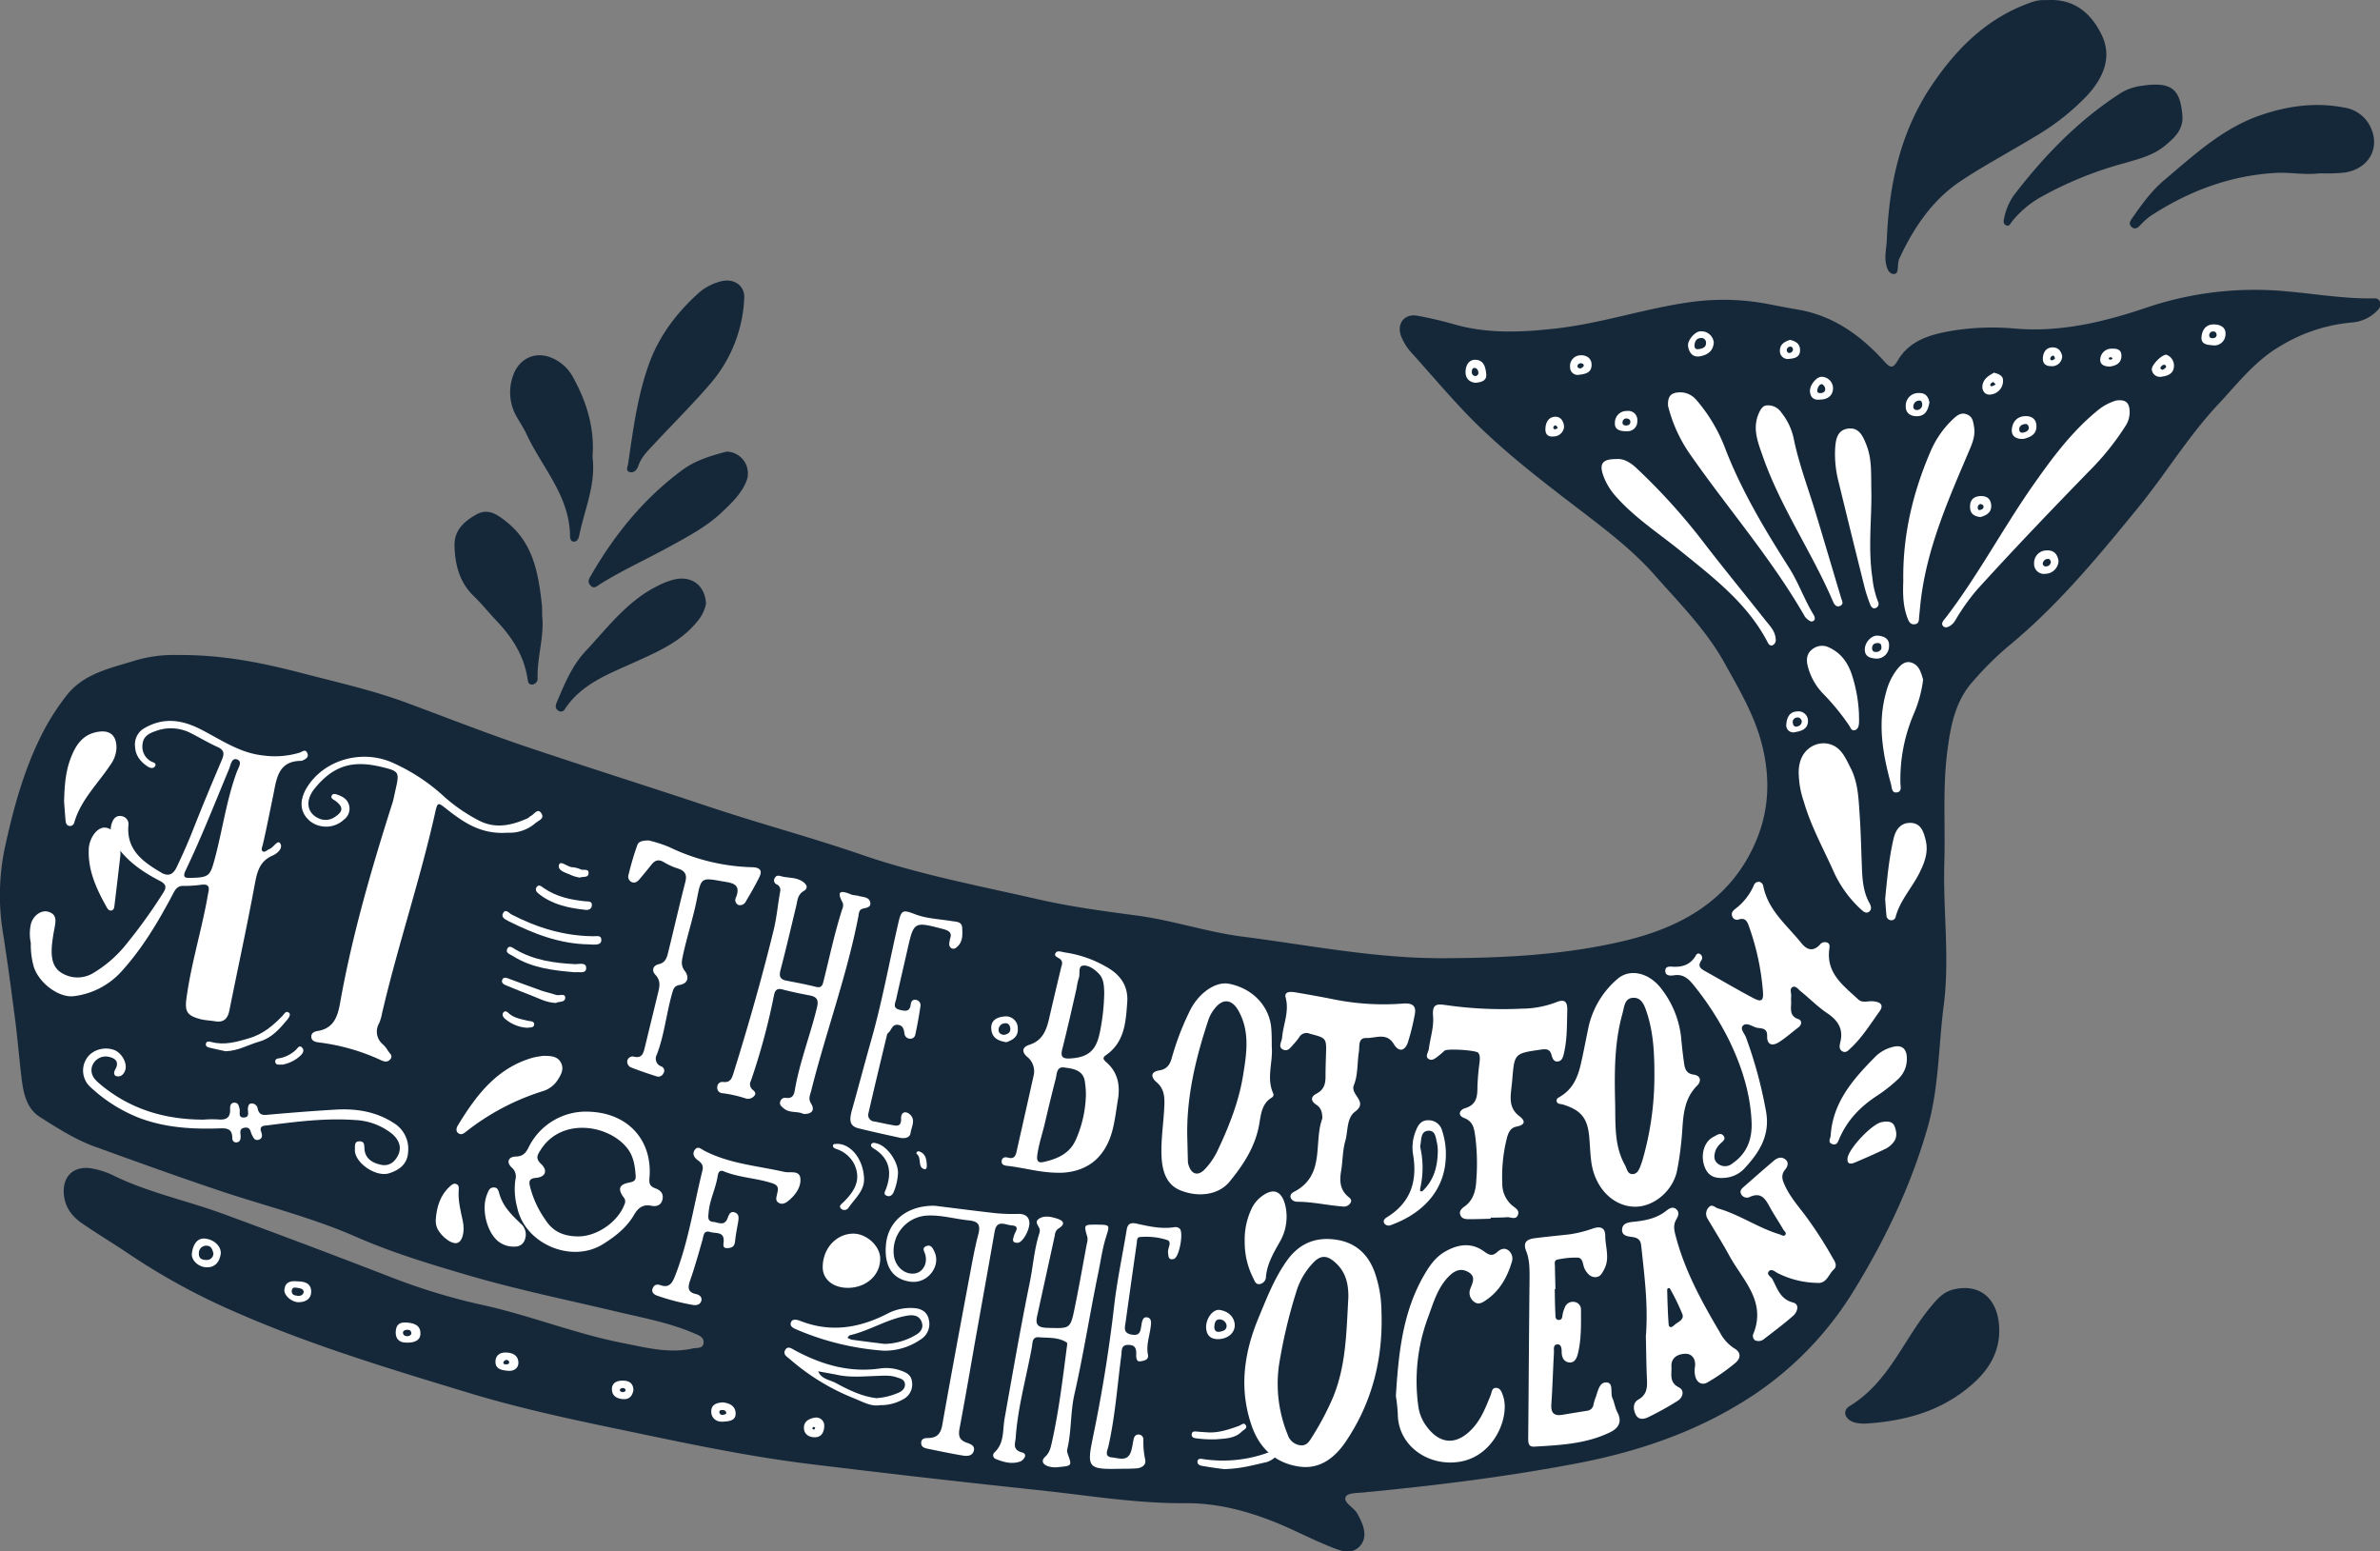 <svg xmlns="http://www.w3.org/2000/svg" viewBox="0 0 733.76 478.26"><rect x="0" y="0" width="733.76" height="478.26" fill="#808080" stroke="none"/><defs><style>.cls-1{fill:#15283a;}.cls-2{fill:#fff;}</style></defs><g id="Layer_2" data-name="Layer 2"><g id="whale"><path class="cls-1" d="M189.2,440.25c20.11,4.19,40.18,8.58,60.58,11.07q35.8,4.38,71.67,8.17c14.59,1.58,29.12,4,43.86,3.89,9.5-.09,18.46,2.18,27.28,5.65,6.53,2.57,12.7,6,19.26,8.43,2.56,1,5.23,1.41,7.3-.73s1.73-5,.56-7.65a26.35,26.35,0,0,0-1.21-2.44c-1.09-2-4.6-3.54-3.57-5.3.8-1.37,4.51-1,6.94-1.45.12,0,.25,0,.38,0,21.48-2.09,42.87-4.76,64.09-8.82,17.27-3.31,33.84-8.74,48.89-17.67a103.63,103.63,0,0,0,35.71-34.59c10-16.12,18.09-32.89,23.32-51.14,3.56-12.4,3.36-25.18,5-37.76,1.89-14.65-.26-29.34.18-44,.35-11.63-.58-23.29,1-34.88,1-7.68,2.52-15.22,8-21.19a100.12,100.12,0,0,1,10.2-10.19c15.39-12.54,27.93-27.69,40.42-43,8.55-10.45,15.52-22.09,24.81-32,6-6.41,11.38-13.48,19.21-18a51.06,51.06,0,0,1,22-7.24,12.05,12.05,0,0,0,7.93-3.76,2.4,2.4,0,0,0,.62-2.84c-.4-.86-1.19-.85-2-.83-9,.15-17.86-1.42-26.78-2.18a104.22,104.22,0,0,0-43,5c-13.1,4.44-26.46,7.67-40.51,6.5a76.87,76.87,0,0,0-19.81.71c-6.51,1.15-12.83,2.93-16.47,9.16-1.45,2.48-2.25,2.31-4.06.31-7.3-8.07-15.81-14.24-26.89-16.08-2.95-.49-5.87-1.08-8.81-1.64a73.39,73.39,0,0,0-24-.65c-14.06,1.93-27.55,6.59-41.68,8.16-10.38,1.16-20.71,1.66-30.94-1.19a118.33,118.33,0,0,0-11.74-2.76c-4-.69-6.37,2.44-5,6.29a17.81,17.81,0,0,0,3.85,5.81c5.36,6,10.61,12.15,16.19,18,10.83,11.26,23.24,20.7,35.6,30.15,7.93,6.08,15.94,12.2,22.52,19.67,7.66,8.71,15.93,16.91,21.69,27.34,4.54,8.2,9.26,16.1,11.52,25.32,2.51,10.2,2.1,20.1-2.08,29.74-7.76,17.91-23.05,26.31-40.81,30.48-18.39,4.32-37.24,5.23-56.15,5.26-20.67,0-40.82-4.05-61.16-6.65-10.94-1.4-21.48-5-32.45-6.48-10.3-1.36-20.61-2.74-30.75-5.06-18.22-4.16-36.65-7.64-54.35-13.74-15.49-5.34-31.3-9.53-46.83-14.72-18.7-6.25-37.55-12.17-56.24-18.47-12.42-4.17-24.65-9-36.92-13.54-10.38-3.87-21.18-6.28-31.85-9.06-12.33-3.22-24.75-5.87-39.05-5.74A41.44,41.44,0,0,0,41,203.82c-7.37,2.25-15.19,3.9-20.41,10.48A72.7,72.7,0,0,0,12,228.21c-5,10.45-8,21.63-10.47,32.93a71.32,71.32,0,0,0-.63,26.34c1.4,8.85,2.58,17.74,3.74,26.63.78,6.05,1.27,12.14,2,18.19.57,4.57,1.45,9.32,5.62,12,5.36,3.4,10.83,6.92,16.74,9.08,12.69,4.61,25.41,9.19,38.21,13.5,14.14,4.76,28.75,8.34,42.42,14.33,11.37,5,23.12,8.52,35,12,15,4.38,30.23,7.49,45.38,11.09,8.09,1.92,16.31,3.4,24,6.72,1.28.55,3,1.08,2.91,2.78-.07,2.07-2.06,1.59-3.31,1.87-7.36,1.67-14.51-.28-21.6-1.66-14.81-2.9-28.86-8.62-43.6-11.81a189.49,189.49,0,0,1-27.58-8.38Q94.7,383.7,68.4,374.05c-11-4-22.48-6.4-33.07-11.51a26.13,26.13,0,0,0-7-2.35c-5.55-.95-9.13,2.36-8.64,8,.34,4,2.55,6.81,5.62,8.93,4.8,3.32,9.83,6.3,14.66,9.58A203.56,203.56,0,0,0,72.4,404.38c23.36,10.27,47.78,17.61,72.14,25C159.21,433.84,174.2,437.12,189.2,440.25Z"/><path class="cls-2" d="M652.47,123.45a16.25,16.25,0,0,0-6,3.27c-7.91,6.52-13.92,14.66-19.73,22.95-9.3,13.3-16.9,27.7-26.77,40.62-.62.8-1.93,2-.68,2.91.81.58,2.21-.31,3-1.2a14,14,0,0,0,1.05-1.65,66.68,66.68,0,0,1,6.14-8.52c11.23-12.39,22.8-24.45,34.46-36.45a80.79,80.79,0,0,0,11.24-13.89,7.8,7.8,0,0,0,1.32-5.55C656.22,124.12,655.3,123.11,652.47,123.45Z"/><path class="cls-2" d="M521.47,140.63c11.52,16.47,24.79,31.72,34.85,49.22a3.25,3.25,0,0,0,.75.9c.59.48,1.26,1.13,2,.66s.4-1.37,0-2c-2.82-4.67-4.6-9.85-7.55-14.48-7.38-11.61-14.45-23.39-19.48-36.28A49.79,49.79,0,0,0,523,123.3a6.52,6.52,0,0,0-5.91-2.3c-2,.23-3,1.32-2.82,4.15A45.1,45.1,0,0,0,521.47,140.63Z"/><path class="cls-2" d="M588,190.29c.39,1.12.89,2.36,2.35,2.14s1.22-1.48,1.34-2.49c.17-1.54.29-3.1.47-4.64,1.89-16.21,8.39-31,14.68-45.75,1.12-2.63,2.31-5.19,1.73-8.22-.28-1.46-.4-2.79-2-3.51-1.77-.81-3,.07-4.19,1.14a29.7,29.7,0,0,0-7.3,10.46c-5.43,12.67-8.51,25.84-8.29,39.71C586.64,182.9,586.67,186.66,588,190.29Z"/><path class="cls-2" d="M498.15,153c5.9,6.68,13.38,11.48,20.23,17.05,10,8.1,20.26,15.94,26.45,27.67.36.69.73,1.52,1.67,1.19a1.79,1.79,0,0,0,.94-2c-.15-2.38-1.8-4-3.16-5.7-6.27-7.95-12.71-15.77-18.89-23.8a189,189,0,0,0-20.87-23.11c-1.85-1.73-3.92-3-6.24-2.79-4.28,0-5.3,1.45-3.95,5.18A19.36,19.36,0,0,0,498.15,153Z"/><path class="cls-2" d="M565.14,185.47c.37.87,1,1.73,2,1.37,1.46-.51.76-1.59.46-2.58-2.61-8.69-5.16-17.4-7.8-26.08-2.28-7.54-5.11-14.91-6.73-22.67a19.1,19.1,0,0,0-3.91-8.38,4.86,4.86,0,0,0-4.4-2.16c-1.2,0-1.95,1.11-2.56,2.54-2,4.64-.2,8.9,1.28,13.18C549,156.45,558.61,170.21,565.14,185.47Z"/><path class="cls-2" d="M563.58,229.27c-4-.83-9.56,2.09-9,9.87a27.87,27.87,0,0,0,1.55,8c2.13,7.41,5.85,14.14,9,21.12a35.83,35.83,0,0,0,8.54,12c.71.64,1.67,1.61,2.71.67.75-.68.44-1.69,0-2.52-2.15-3.77-2.23-8-2.39-12.12-.2-5.07-.31-10.14-.66-15.2-.32-4.78-.47-9.66-2.64-14.08C569,233.8,567.7,230.11,563.58,229.27Z"/><path class="cls-2" d="M261.42,397c5.74,0,10.11-4.08,9.95-9.2-.12-3.83-4.35-7.61-8.43-7.52-5.23.11-9.34,4.69-9.3,10.39C253.66,394.41,256.86,397,261.42,397Z"/><path class="cls-2" d="M574.89,181.17a42.66,42.66,0,0,0,1.7,5.16c.27.71.8,1.48,1.74,1.08a1.38,1.38,0,0,0,.64-2,27.88,27.88,0,0,1-1.69-7.16c-1.39-9.06-.23-18.14-.33-26.31-.14-5.67.27-10.5-1.65-15.09-1-2.51-2.2-5.06-5.35-4.75-3.5.35-4,3.36-4.17,6.13a34,34,0,0,0,1.09,10.43Q570.82,164.94,574.89,181.17Z"/><path class="cls-2" d="M281.64,403.23a15.19,15.19,0,0,0-7.91,1.66c-8.7,4.49-17.57,6-27,2.3-.93-.37-2.34-.72-2.82.3-.67,1.45.87,2,1.86,2.43a83,83,0,0,0,26.66,6.45,19.44,19.44,0,0,0,11.39-3.45,5.59,5.59,0,0,0,2.57-6C285.94,404.45,284.13,403.37,281.64,403.23Zm.65,8.31a19.64,19.64,0,0,1-9.62,2.74c-3.33-.42-6.66-.83-10-1.29a5.85,5.85,0,0,1-1.4-.6c.25-.27.45-.71.74-.78,6-1.38,11.34-4.89,17.43-6,1.74-.33,3.83-.31,4.66,1.78C284.83,409.16,284,410.59,282.29,411.54Z"/><path class="cls-2" d="M440.61,345.34c-2.14-.13-3.26,1.09-4,3a13.45,13.45,0,0,0-.95,7.6c1.35,8-.64,14.64-7.83,19.14-.8.5-1.65,1.09-1,2.12a1.74,1.74,0,0,0,2.14.39c9-3.29,17-10.27,16.79-22.19a22.3,22.3,0,0,0-1.16-6.87A4.26,4.26,0,0,0,440.61,345.34Zm-1.49,21.26c-.35.36-.67.88-1.22.57-.15-.07-.06-.71,0-1.05a28.28,28.28,0,0,0,0-12.35,2.29,2.29,0,0,1,0-.78c.37-1.7.05-4.15,2.29-4.41,2.45-.27,2.43,2.22,2.87,3.9a13.56,13.56,0,0,1,.22,2.29C443.22,359.2,442.28,363.29,439.12,366.6Z"/><path class="cls-2" d="M277.43,422.4a13.25,13.25,0,0,0-6.17-.54c-9.43,1.34-18-1.2-26.18-5.6-1-.54-2.22-1.51-3-.1s.62,2.11,1.46,2.84a68.71,68.71,0,0,0,19.85,12.09c2.64,1.05,5.16,2.57,7.93,2.07a14,14,0,0,0,7-1.74,5.18,5.18,0,0,0,2.85-5.52C280.91,423.67,279.19,423,277.43,422.4Zm-.59,7A20.21,20.21,0,0,1,270.2,431c-4.34-.5-8.44-2.45-12.4-4.61-1.93-1.06-4.53-1.2-5.56-3.66,2,.37,4,.69,6,1.11,4,.85,8,.43,12,.31,2.06-.06,4.14-.28,6.15.41,1.08.36,2.43.6,2.6,2S278.12,428.87,276.84,429.42Z"/><path class="cls-2" d="M583,241.73c.28,1,.16,2.75,1.79,2.54s1.15-1.81,1.11-2.9A51.22,51.22,0,0,1,590,220.12a38.61,38.61,0,0,0,2.9-10.62c-.6-2-1.11-4.32-3.42-5.18s-3.86,1-5.08,2.67a19.53,19.53,0,0,0-2.89,6.34C578.76,223,580.45,232.38,583,241.73Z"/><path class="cls-2" d="M172,332.81c1-1.55,1.91-3.25,1-5.11-1-2.07-3-2.2-5.26-2.22-.29,0-.81.06-1.31.15a19.31,19.31,0,0,0-2.29.45c-11.08,3.21-17.41,11.67-23,20.89-.51.83-.65,1.85.27,2.43s1.71-.1,2.44-.68a73.66,73.66,0,0,1,23.64-12.4A8.24,8.24,0,0,0,172,332.81Z"/><path class="cls-2" d="M583,322.89a11.53,11.53,0,0,0-4.68,2.7c-6.81,6.88-13.21,14-13.91,24.37-.06,1-1,2.15.43,2.7s1.83-.69,2.22-1.62c2.47-5.82,6.66-10.07,11.91-13.44a48.35,48.35,0,0,0,6.37-5.09,8.35,8.35,0,0,0,2.54-5.88C588,323.19,586.3,321.81,583,322.89Z"/><path class="cls-2" d="M588.92,253.66c-3.1,0-4.55,2.27-5.16,5-1.45,6.31-2,12.77-2.56,18.48.16,2.15.24,3.58.4,5a1.51,1.51,0,0,0,1.44,1.54,1.3,1.3,0,0,0,1.4-1.06c1.4-5.27,5.28-9.18,7.56-14,1.48-3.06,2.57-6.16,1.67-9.71C593,256.19,592.14,253.7,588.92,253.66Z"/><path class="cls-2" d="M21.47,254.62a1.35,1.35,0,0,0,1.43-1.08c2-6.94,7.23-11.89,11.08-17.68a9.52,9.52,0,0,0,1.93-5.38c0-3.73-1.95-5.46-5.59-4.9-5,.76-7.13,4.37-8.65,8.49s-1.8,8.61-1.91,13.05c.15,1.94.28,3.88.46,5.81C20.28,253.73,20.52,254.5,21.47,254.62Z"/><path class="cls-2" d="M571.06,208.37c-1.2-3.82-3.29-7-7.15-8.77a4.76,4.76,0,0,0-5.13.52c-1.67,1.21-1.94,3-1.52,4.9a18.81,18.81,0,0,0,4.78,8.79,69.77,69.77,0,0,1,8.12,9.94c.4.61.6,1.57,1.64,1.33s1.26-1.24,1.33-2.15,0-1.8,0-2.71A45.7,45.7,0,0,0,571.06,208.37Z"/><path class="cls-2" d="M388.23,369.41a10.14,10.14,0,0,0-2.48,3.45,22,22,0,0,0-2,9.85A24.22,24.22,0,0,0,386.38,394c.44.94.8,2.12,2.13,1.81a2.31,2.31,0,0,0,1.79-2.26c.35-3.87,2.24-7.15,4.1-10.44a15.5,15.5,0,0,0,2-10.89C395.32,366.82,392.36,365.82,388.23,369.41Z"/><path class="cls-2" d="M32.32,255.12c-2.14-.08-4.32,2.49-4.88,5.77a5,5,0,0,0-.07.77c-.32,6.66,2.38,12.38,5.52,18,.32.57.75,1.17,1.5,1s.83-.94.9-1.54c.66-5.39,1.28-10.78,1.83-15.52,0-1.2,0-1.72,0-2.23C36.8,257.89,34.76,255.22,32.32,255.12Z"/><path class="cls-2" d="M154,368.17c-.29-1-.48-2.19-1.84-2.12s-1.58,1.18-2,2.13c-1.73,4.2-.33,10.9,3,14.09a7.57,7.57,0,0,0,5.66,2,3.06,3.06,0,0,0,3-2.15,4.42,4.42,0,0,0-1.3-4.95C157.8,374.56,155.12,372,154,368.17Z"/><path class="cls-2" d="M141.42,366.82c.05-.64.09-1.37-.55-1.73-.82-.48-1.48,0-2.07.55-3.13,2.78-4.17,6.45-4.46,10.36,0,.6,0,1.12.14,1.63.48,2.58,4.23,5.9,6.29,5.57,1.76-.26,2.62-3.41,1.92-6.78C142,373.25,141.18,370.1,141.42,366.82Z"/><path class="cls-2" d="M581.05,345.76l-.93.15c-3,.57-10.33,8.28-10.53,11.26-.12,1.92,1.22,1.65,2.34,1.17,3.2-1.36,6.4-2.76,9.53-4.28a7.09,7.09,0,0,0,2.35-2c1.16-1.48.91-3.19.32-4.8C583.66,346,582.56,345.64,581.05,345.76Z"/><path class="cls-2" d="M155.13,281.42c-.79,1.35.63,2,1.66,2.55,7.7,3.82,15.59,7,24.77,7.15l1.54.07c1.11,0,2.32-.11,2.3-1.45,0-1.53-1.45-1.12-2.4-1.13-9-.06-17.35-2.6-25.29-6.7C156.92,281.49,155.93,280.05,155.13,281.42Z"/><path class="cls-2" d="M391.86,447.44a40.76,40.76,0,0,1-21.05,2.33c-.64-.11-1.42-.21-1.6.6-.22,1,.7,1.39,1.4,1.51,2.66.48,5.36.82,6.81,1,5.32-.13,9.19-1.31,13.11-2.17a7.19,7.19,0,0,0,2.36-1.29,1.35,1.35,0,0,0,.64-1.68C393.18,447,392.49,447.21,391.86,447.44Z"/><path class="cls-2" d="M180.72,298.48c.06-2-2.21-1.21-3.44-1.27-6.41-.32-12.65-1.2-18.34-4.51-.73-.43-2-1.59-2.6-.11-.52,1.23,1,1.62,1.8,2.13,5.8,3.67,12.37,4.44,19.14,5C178.44,299.5,180.67,300.28,180.72,298.48Z"/><path class="cls-2" d="M88.62,314.27c.42-.51,1.12-1.55.49-2.07-1-.84-1.54.48-2.07,1-2.92,3-6,5.6-10.17,6.83-3.89,1.16-7.71,2.28-11.79,1.16-.59-.16-1.41-.29-1.6.52s.52,1.11,1.16,1.26c1.63.4,3.28.73,4.91,1.09,3.78-.08,7-2,10.44-3C83.79,320,86.22,317.13,88.62,314.27Z"/><path class="cls-2" d="M259.15,372.43a1.52,1.52,0,0,0,2.41-.06c2-3,5.32-5.49,4.78-9.76-.4-5.36-3.94-9.82-8-10-.49,0-1.31,0-1.43.25-.37.77.34,1.1.94,1.34a9.37,9.37,0,0,1,5.51,4.64c2.31,4.91,0,8.47-3.31,11.73C259.52,371.13,258.58,371.65,259.15,372.43Z"/><path class="cls-2" d="M376.12,403.82c-2.21-.38-4.44,2.77-4.26,5.57.16,2.36,1.47,3.46,3.79,3.42,3.09-.1,5.31-2.13,5-4.78C380.27,405.53,378.35,404.2,376.12,403.82Zm0,6.69c-1.36.28-1.85-.59-1.72-1.78.11-1,.39-2.14,1.77-2a2.19,2.19,0,0,1,2,1.9C378.17,410.07,377.07,410.31,376.11,410.51Z"/><path class="cls-2" d="M174.26,307.56c0-1.51-1.88-.51-2.87-.87-1.46-.52-3-.8-4.46-1.31-3.42-1.21-6.82-2.49-10.23-3.75-.62-.23-1.33-.47-1.75.19-.55.9.11,1.52.83,1.83,2.63,1.11,5.28,2.16,7.94,3.18,2.42.92,4.7,2.25,7.67,2.35C172.21,308.64,174.28,309.13,174.26,307.56Z"/><path class="cls-2" d="M167.65,273.76c-.75-.52-1.58-1.35-2.27-.21-.57,1,.33,1.68,1.05,2.23,4.07,3.11,8.86,4.11,13.79,4.66,1.2.21,2.2-.16,2.26-1.44s-1.19-1.08-2-1.16C175.89,277.38,171.5,276.42,167.65,273.76Z"/><path class="cls-2" d="M62.78,381.79c-2.18.09-3.28,2-3.61,4.52-.29,2.13,1.94,4.26,4.48,4.35,2.72.09,4-1.72,4.38-4S66,381.88,62.78,381.79Zm.8,6.61c-1.26,0-2.33-.44-2.26-1.95A2.26,2.26,0,0,1,63.68,384c1.43,0,1.82,1.19,2.11,2.37A2,2,0,0,1,63.58,388.4Z"/><path class="cls-2" d="M273.3,368.57c1,.47,1.76-.1,2.18-1a17.37,17.37,0,0,0,1.37-5.88c.12-3.42-3.17-8.27-6.42-9.19-.63-.17-1.41-.43-1.79.2s.29,1.07.85,1.42c4.94,3.1,5.54,7.47,3.61,12.54C272.82,367.37,272.29,368.1,273.3,368.57Z"/><path class="cls-2" d="M310.26,321.28c2-.69,3.72-1.73,3.52-4.26a3.62,3.62,0,0,0-4.07-3.68c-2.18.17-4.38,1.06-4.08,4C305.9,320.08,307.86,320.87,310.26,321.28Zm-.52-5.83c1.11-.17,1.64.59,1.74,1.55.13,1.28-.75,1.77-1.82,2-1,0-1.79-.46-1.79-1.53A2,2,0,0,1,309.74,315.45Z"/><path class="cls-2" d="M374.93,443.69c2.77-.26,5.75-.19,7.92-2.39.55-.55,1.92-1,1.16-2.07-.58-.82-1.38.09-2.06.33-3.05,1.08-6.1,2.14-9.42,2-1.16-.08-2.32-.15-3.48-.25-.81-.07-1.65-.16-1.65,1,0,.81.74,1,1.37,1.07A36.58,36.58,0,0,0,374.93,443.69Z"/><path class="cls-2" d="M631,169.68a3.84,3.84,0,0,0-3.88,4,3.05,3.05,0,0,0,3.53,3.2,4.13,4.13,0,0,0,4-3.91C634.34,170.78,633.15,169.54,631,169.68Zm-.31,4.92a.87.87,0,0,1-.89-1,1.65,1.65,0,0,1,1.6-1.32c.54,0,.82.47.88,1A1.48,1.48,0,0,1,630.73,174.6Z"/><path class="cls-2" d="M524.13,109.83c2.29-.42,4.1-1.61,4.23-4.31a3.85,3.85,0,0,0-4.06-3.39c-1.77,0-4.17,2.88-3.86,4.65C520.78,108.77,521.9,110.24,524.13,109.83Zm-1.69-3.63c.14-1.12.68-1.94,1.92-2a1.41,1.41,0,0,1,1.61,1.33c.12,1.59-1.1,1.9-2.24,2.09S522.34,107.09,522.44,106.2Z"/><path class="cls-2" d="M591.17,128.3c2.57-.12,3.28-2.11,3.68-4.2-.33-2-1.38-3.07-3.43-2.94a3.87,3.87,0,0,0-3.87,4C587.45,127.47,589.18,128.39,591.17,128.3Zm.46-4.82c.79-.06,1,.54,1,1.35a1.64,1.64,0,0,1-1.67,1.56,1,1,0,0,1-1.06-1.24A1.81,1.81,0,0,1,591.63,123.48Z"/><path class="cls-2" d="M91.76,395c-2.1-.23-3.81.13-4.08,2.51-.21,1.84,2.28,4,4.52,3.92,2-.06,3.7-1,3.74-3.14C96,395.63,94,395,91.76,395Zm-.14,4.43c-.94-.07-1.8-.41-1.67-1.56s1-1,1.72-.87,1.79.13,2,1.25C93.38,399.37,92.53,399.54,91.62,399.47Z"/><path class="cls-2" d="M623.83,135.31c2-.5,4.14-1.34,4-4.09-.07-2.22-1.73-3.11-3.77-2.92-2.43.21-3.66,2-3.82,4.17C620.14,134.51,621.59,135.4,623.83,135.31Zm.42-4.59c.72-.12,1.2.33,1.24,1.25-.17,1-1.06,1.26-1.94,1.41a.88.88,0,0,1-1-.91C622.48,131.32,623.31,130.87,624.25,130.72Z"/><path class="cls-2" d="M574.93,200.2c0,2.26,1.61,2.66,3.46,2.83a3.82,3.82,0,0,0,4-3.79c.19-2.34-1.45-3.11-3.42-3.29S574.92,198,574.93,200.2Zm5.05-.09a1.82,1.82,0,0,1-1.72.87c-.73,0-1.13-.47-1.09-1.24.05-1.16.85-1.52,1.8-1.51C579.62,198.23,580.23,198.53,580,200.11Z"/><path class="cls-2" d="M125,407.68c-2.24-.11-3,1.16-3,3.13.07,2.66,1.9,3.08,3.38,3.07,2.84.1,4.41-1,4.24-3.1C129.46,408.24,127.23,407.78,125,407.68Zm.78,4.22c-.66,0-1.29-.09-1.5-.8s.36-1.09,1-1.16,1.3,0,1.5.76S126.41,411.73,125.8,411.9Z"/><path class="cls-2" d="M682.47,100c-2.38,0-3.51,1.71-3.73,3.75-.26,2.36,1.64,2.56,3.39,2.69a3.45,3.45,0,0,0,4-3.37C686.32,100.83,684.4,100,682.47,100Zm-.22,4.26c-.49,0-1.07-.07-1.13-.76a1.17,1.17,0,0,1,1.1-1.33,1,1,0,0,1,1.14.84C683.5,103.88,682.91,104.18,682.25,104.26Z"/><path class="cls-2" d="M222.91,432.31c-2.14.1-3.68.77-3.63,2.89s1.76,3.22,3.68,3.05c1.6-.14,4-.16,3.83-2.74C226.62,433.21,224.69,432.53,222.91,432.31Zm.3,3.76a1,1,0,0,1-1.35-.42c-.21-.48-.05-1,.7-1,.49.05,1,0,1.28.61S223.55,436,223.21,436.07Z"/><path class="cls-2" d="M561.27,123.17c2.49-.06,4-1.52,3.84-3.82a3.56,3.56,0,0,0-3.33-3.19c-1.73-.18-4,2.69-3.75,4.67S559.45,123.4,561.27,123.17Zm-.95-3.13c.21-.7.44-1.45,1.33-1.65a1.76,1.76,0,0,1,1.06,1.42c.09,1-.61,1.31-1.4,1.37S560.08,120.85,560.32,120Z"/><path class="cls-2" d="M667.86,109.34c-1.57.06-4.69,3.37-4.45,4.64a2.54,2.54,0,0,0,3.17,2.11c2-.25,3.64-1.09,3.66-3.31A3.53,3.53,0,0,0,667.86,109.34Zm-.16,4a4,4,0,0,1-1,.68c-.63-.23-.78-.54-.53-.89s.67-.8,1.24-.64A.53.53,0,0,1,667.7,113.33Z"/><path class="cls-2" d="M454.93,118c1.76-.19,3.46-.59,3.28-2.63s-.67-4.18-3-4.44c-2.13-.25-3.26,1.4-3.37,3.46S452.8,117.79,454.93,118Zm-.19-4.55c.63.06,1,.75,1.06,1.41a1,1,0,0,1-.85,1.06,1.12,1.12,0,0,1-1.18-1.18C453.72,114,454,113.33,454.74,113.41Z"/><path class="cls-2" d="M607.39,156.66c.15,1.9,1.51,2.55,3.2,2.73,1.91-.55,3.48-1.46,3.3-3.72-.17-2.06-1.53-2.89-3.52-2.73C608.08,153.12,607.22,154.55,607.39,156.66Zm3.31-1.3c.21.13.68.26.77.51.25.79-.28,1.17-1,1.33-.51.13-.71-.22-.73-.64A1.07,1.07,0,0,1,610.7,155.36Z"/><path class="cls-2" d="M613.66,121.62a4.21,4.21,0,0,0,3.88-4.17c.09-1.6-1.18-2.12-2.78-2.57-1.55.87-3.3,1.87-3.57,4C611,120.43,612,121.86,613.66,121.62Zm0-3.18c.11-.31.53-.51.85-.71a7.24,7.24,0,0,1,.76.79,10,10,0,0,1-1,.5C613.74,119.21,613.53,118.79,613.65,118.44Z"/><path class="cls-2" d="M501.62,132.93a3,3,0,0,0,3.17-3.18,2.79,2.79,0,0,0-3.15-3.06,3.58,3.58,0,0,0-3.76,3.61C497.72,132.18,499,133,501.62,132.93Zm-.11-3.92c.68.05,1.2.42,1.13,1.17s-.68.94-1.26,1c-.78,0-1.26-.37-1.14-1.13A1.16,1.16,0,0,1,501.51,129Z"/><path class="cls-2" d="M156.07,416.94c-2-.09-3.33.94-3.31,2.88,0,2.43,2.28,2.59,3.92,2.75s3.23-.76,3.14-2.61C159.73,417.83,158.07,417,156.07,416.94Zm-.22,3.63c-.38,0-.78-.18-.64-.63a1.15,1.15,0,0,1,.7-.68A.84.84,0,0,1,157,420C156.83,420.65,156.31,420.59,155.85,420.57Z"/><path class="cls-2" d="M486.69,115.55c2.23-.27,4-.68,4-3.11,0-2.26-1.9-3-3.42-2.92a3.3,3.3,0,0,0-3.21,3.67A2.32,2.32,0,0,0,486.69,115.55Zm.61-3.58c.52,0,1.1.28.95.84-.09.36-.69.6-.92.78-.66-.07-1-.25-1-.7A.93.93,0,0,1,487.3,112Z"/><path class="cls-2" d="M251.31,437c-1.75.26-3.65,1.1-3.44,3.46.17,1.92,1.87,2.62,3.38,2.6,2,0,2.82-1.57,2.87-3.5A2.47,2.47,0,0,0,251.31,437Zm-.27,3.68c-.13.07-.41-.14-.63-.23l.29-.63.65.24C251.25,440.27,251.21,440.59,251,440.67Z"/><path class="cls-2" d="M650.52,113c2-.32,3.54-1.13,3.52-3.38,0-2-1.6-2.2-3-2.13a3.44,3.44,0,0,0-3.53,3.36C647.45,112.59,649.09,113,650.52,113Zm.31-2.89c.18,0,.34.27.51.41l-.59.4c-.22-.09-.6-.17-.61-.28C650.1,110.21,650.48,110.09,650.83,110.14Z"/><path class="cls-2" d="M632.35,112.87a3.12,3.12,0,0,0,3.43-3.08c-.32-1.6-1.28-2.79-3.09-2.7s-2.72,1.41-2.86,3.12S630.54,112.88,632.35,112.87Zm.35-3.17c.41-.2.71,0,.85.9a5.4,5.4,0,0,1-.7.41.52.52,0,0,1-.76-.54A1.21,1.21,0,0,1,632.7,109.7Z"/><path class="cls-2" d="M192.21,425.6c-1.73-.05-3.55.42-3.56,2.65,0,2,1.42,2.87,3.32,3.05,2.17.2,3-1.08,3.32-2.77C195.27,426.32,193.84,425.64,192.21,425.6Zm.63,3.18c-.06.21-.59.28-.81.38-.64-.12-1.13-.3-.86-.92.09-.22.58-.39.88-.37C192.55,427.9,193,428.22,192.84,428.78Z"/><path class="cls-2" d="M479,134.55a3.25,3.25,0,0,0,3.21-3.07c-.2-1.91-1.22-3.17-2.95-3-1.89.18-2.71,1.76-2.8,3.6S477.25,134.73,479,134.55Zm.26-3.35c.36-.18.66,0,1,.78a4.09,4.09,0,0,1-.72.32c-.45.12-.66-.2-.65-.58A.79.79,0,0,1,479.3,131.2Z"/><path class="cls-2" d="M554.07,219.31c-2.39.1-3.19,1.93-3.35,4a2.16,2.16,0,0,0,2.75,2.37c1.85-.31,3.83-.91,3.93-3.26A2.92,2.92,0,0,0,554.07,219.31Zm.11,4.61a1,1,0,0,1-1.41-.88,1.4,1.4,0,0,1,1.37-1.86c.74-.08,1.13.45,1.36,1.09A1.61,1.61,0,0,1,554.18,223.92Z"/><path class="cls-2" d="M551.44,110.65c1.55-.16,3.54-.34,3.52-2.73,0-1.86-1.21-2.72-3.11-3.15-1.48.5-3.06,1.25-3.1,3.22A2.44,2.44,0,0,0,551.44,110.65Zm.54-3.79c.54,0,.81.47.8,1a1.19,1.19,0,0,1-1.37.93,1,1,0,0,1-.55-.77A1.1,1.1,0,0,1,552,106.86Z"/><path class="cls-2" d="M172.34,266.62c-.54,1.9,2.4,2.45,4,3.26a12.08,12.08,0,0,0,2.39.65c1.1-.4,2.61.1,2.72-1.26.14-1.59-1.46-.94-2.31-1.23a8.13,8.13,0,0,0-2.58-.7C175,267.35,172.79,265.06,172.34,266.62Z"/><path class="cls-2" d="M87.05,328.19a10.89,10.89,0,0,0,5.56-2.76c.72-.66,1.27-1.55.63-2.36-.94-1.21-1.49.15-2.08.62a10.08,10.08,0,0,1-4.72,2.48c-.72.12-1.75.17-1.57,1.21S86,328.14,87.05,328.19Z"/><path class="cls-2" d="M156.89,312.39c-.45-.41-1.09-1-1.67-.3s-.09,1.49.52,2a11.54,11.54,0,0,0,6.79,2.74c.77-.16,2.05.12,2.15-1s-1.28-1-2.05-1.18C160.6,314.11,158.54,313.86,156.89,312.39Z"/><path class="cls-2" d="M283.42,354.94c-.73-.25-1.05.6-.81.77,1.68,1.2.13,4.09,2.38,4.7.85.22.79-1.06.71-1.81C285.58,357,285.16,355.53,283.42,354.94Z"/></g><g id="words"><path class="cls-2" d="M567.86,324c1.17.78,2-.2,2.68-.86,3.55-3.29,6.08-7.41,8.88-11.3,1.59-2.19.1-3-1.93-3.17-1.52-.16-3.33.6-4.54-.54-4.51-4.21-9.9-8-9-15.37.09-.77.33-1.66-.45-2.12a1.92,1.92,0,0,0-2.45.6c-2.07,2.2-4,1.56-5.6-.42-4.42-5.51-10.26-10.07-11.8-17.53a1.64,1.64,0,0,0-1.15-1.43,1.58,1.58,0,0,0-1.81,1.13,18.24,18.24,0,0,1-5.74,7.22c-.77.58-1.32,1.31-.86,2.34a1.52,1.52,0,0,0,1.93.91c2.19-.74,2.74.8,3.26,2.3a77.71,77.71,0,0,1,4.23,19.75c.25,3.12-.43,3.55-3.28,2-4.82-2.56-9.52-5.33-14.29-8-1.44-.8-2.77-1.5-1.39-3.49a1.36,1.36,0,0,0-.58-2c-.8-.36-1.11.49-1.43,1-1.54,2.3-3.71,3.06-6.38,3-1,0-2.71-.43-2.75,1.21s1.59,1.59,2.68,1.42c3.1-.5,4.74,1.34,6.42,3.47a92.72,92.72,0,0,1,10.3,16c4,8.08,6.8,16.59,7.21,25.69.23,5.22-1.33,9.71-5.91,12.83a3.51,3.51,0,0,1-4.32.21c-1.56-1.07-1.38-2.7-.87-4.23a5.86,5.86,0,0,1,1.3-1.9c.66-.75,2-1.39,1.19-2.52-.92-1.3-2.15-.24-3.12.24-2.71,1.35-3.94,5-3,8.48.93,3.24,2.86,4.52,6.47,4.16a9.16,9.16,0,0,0,5.9-2.72c4.75-5.07,8.25-10.47,6.75-18.09a135.45,135.45,0,0,0-6.13-22.51c-.44-1.15-1.83-2.54-1-3.51,1-1.17,2.72,0,4,.46s3.62-.18,3.53,2.61c-.09,2.64,1.45,3.39,3.78,1.86,2.06-1.34,3.92-3,5.88-4.48,1.11-.85,1.07-2.16,0-2.53-3-1-2.2-3.38-2.25-5.48a10,10,0,0,1,0-1.55c.11-1-.57-2.35.42-2.86s1.81.74,2.57,1.34c2.73,2.2,5.21,4.75,8.11,6.7,3.42,2.29,5.11,5,4,9.15C567.16,322.32,566.92,323.33,567.86,324Z"/><path class="cls-2" d="M37.65,299.24c6.5-7.21,11.36-15.49,15.85-24,.75-1.43,1.49-2.21,3.21-2.15a35.31,35.31,0,0,0,5.43-.37c1.67-.19,2.53.25,2.15,2.09-.31,1.52-.55,3.07-.86,4.59-1.9,9.42-4.62,18.66-5.93,28.22-.57,4.18.13,5.41,4.15,6.51,1.49.41,3.08.43,4.62.69,2.82.51,4-.94,4.48-3.5,2.58-12.86,5.38-25.68,7.77-38.57.72-3.88,1.45-7.24,5.5-9,1.54-.65,3.36-2.36,2.34-3.8-.8-1.13-2,1.28-3.3,1.78-.71.28-1.44,1.16-2.07.71s-.11-1.43.06-2.19c1.15-4.93,2.1-9.9,3.14-14.85s1.33-10.91,8.77-10.85a1.07,1.07,0,0,0,.36-.14c1-.46,2-1,1.4-2.3s-1.51-.39-2.3-.11a26.32,26.32,0,0,1-11.14.9c-7.44-.74-13.3-5-19.63-8.19-5.73-2.88-11.28-3.58-17-.32a5.75,5.75,0,0,0-3,5.85c.13,2.69,1.68,4.57,3.79,6,.76.52,1.92.85,2.4-.12s-.76-1.09-1.39-1.48a5.17,5.17,0,0,1-2.49-5.32c.24-2.33,2-3.26,3.87-3.9a13.43,13.43,0,0,1,10.62.39c2.91,1.44,5.69,3.15,8.65,4.47,2.14,1,2.07,2.12,1.28,4-3.05,7.18-6.06,14.37-8.91,21.62-1.52,3.88-3.21,7.66-5,11.41-1.19,2.5-2.76,2.91-4.92,1.59C44,265.61,39,262,39.58,254.49a2.48,2.48,0,0,0-2-2.89c-1.73-.34-2.64.71-3.13,2.24-.78,2.45-.08,4.59,1.3,6.63,3.39,5,8.18,8.29,13.4,11,2.11,1.08,2.29,2,1.14,3.8a163.68,163.68,0,0,1-11.12,15.5A37.91,37.91,0,0,1,28.67,300a9.31,9.31,0,0,1-9.68-.09c-3-1.82-3.22-5.15-3-8.34a51.92,51.92,0,0,1,.81-5.39c.36-2.1.91-4.29-1.91-5.12-2.22-.65-4.76,1.25-5.39,3.9a13.82,13.82,0,0,0,0,5.73,25,25,0,0,0,.82,7c1.41,5.13,7.73,10,12.48,9.39A23.65,23.65,0,0,0,37.65,299.24Zm19.56-30.9c4.93-10.27,9.07-20.88,13.45-31.39.46-1.13.77-3.5,2.47-2.83s.35,2.54-.1,3.77c-3.25,8.8-4.44,18.12-6.89,27.12-1.33,4.87-1.7,5.43-6.79,5.6C58,270.55,55.88,271.13,57.21,268.34Z"/><path class="cls-2" d="M310.39,359.37c5.54.58,10.91,2.4,17.45,2.12,7.83-.56,13.18-5,15.27-13.61.7-2.89,1.05-5.88,1.54-8.83.75-4.5,0-8.54-3.65-11.68-.84-.75-1.17-1.32-.05-2.09,5.78-4,6.13-10.16,6.58-16.3.39-5.22-2.31-8.68-6.56-11a35.35,35.35,0,0,0-12.44-4.34c-1-.13-2.43-.75-3,0-.88,1.2.8,1.49,1.43,2.11.85.84.39,1.67.18,2.54-1.26,5.3-2.53,10.61-3.75,15.92-.82,3.56-2.13,6.62-6,7.85-2.24.7-2.49,2.17-.72,3.71a5.71,5.71,0,0,1,1.95,6c-1.68,7.61-3.41,15.21-5.12,22.82-.32,1.49-.66,2.86-2.75,2.26-1-.28-1.9,0-1.94,1.19C308.77,359,309.61,359.28,310.39,359.37Zm17.09-35.87c1.58-6.25,3-12.55,4.43-18.84a19.61,19.61,0,0,1,.64-3c.6-1.35-.34-3.81,1.36-4s3.63,1.14,5,2.64,1.45,3.54,1.53,5.66a65.21,65.21,0,0,1-1.48,12.86c-1.17,5.19-3.68,7.12-8.93,7.46C327.84,326.41,326.85,326,327.48,323.5Zm-7.68,32.56c.46-3.37,1.58-6.56,2.34-9.84q1.58-6.83,3.33-13.63c.39-1.5.22-3.88,2.68-3.52s5.38.64,6.21,3.74a26.25,26.25,0,0,1,.43,4.64,36.25,36.25,0,0,1-3,13.64c-1.91,4.54-5.74,6.11-10,7.1C320.13,358.58,319.53,357.94,319.8,356.06Z"/><path class="cls-2" d="M238.53,286.66c-3.61,14.76-7.79,29.37-12.31,43.88-.54,1.72-.92,3.23-3.23,3a1.57,1.57,0,0,0-1.85,1.57,1.65,1.65,0,0,0,1.58,1.88,38.6,38.6,0,0,1,7.21,1.63,2.45,2.45,0,0,0,2.51-.69c1-1,0-1.63-.62-2.21a2.18,2.18,0,0,1-.32-2.53,200.87,200.87,0,0,0,7.11-26.32c.28-1.45.82-2.34,2.63-1.86,2.76.74,5.57,1.3,8.38,1.84,2.21.43,2.84,1.33,2.25,3.74-2.07,8.58-5.36,16.83-6.84,25.56-.28,1.62-.92,2.59-2.83,2.25a1.59,1.59,0,0,0-1.69,1.35c-.24.9.5,1.38,1.08,1.89,1.81,1.6,4.29.8,6.1,1.74,2.56.15,3.62-1.16,2.4-3.13-1-1.52-.33-2.7,0-4,4.51-18,11-35.46,14.54-53.71.17-.86.13-1.94,1.11-2.34s3-.26,2.53-2.15c-.41-1.61-2.27-1.48-3.59-1.87-.74-.22-1.58-.16-2.28-.45-3.18-1.33-4.65-1.17-2.55,2.63a2.74,2.74,0,0,1-.17,1.84c-2.35,7.3-3.92,14.81-5.78,22.23-.3,1.19-.56,2.22-2.31,1.79-3-.76-6.08-1.33-9.14-1.92-2-.39-2.32-1.39-1.8-3.33,1.72-6.54,3.24-13.13,4.83-19.7.41-1.72.4-3.48,2.34-4.62,1.58-.94.82-2.13-.53-3-2-1.27-4.28-.94-6.39-1.52-.8-.22-1.53-.39-2,.48a1.31,1.31,0,0,0,.54,2,1.9,1.9,0,0,1,1.09,2.22C239.81,278.72,239.48,282.76,238.53,286.66Z"/><path class="cls-2" d="M331.29,429.62c2.81-12.4,4.76-25,7.34-37.4.73-3.56,1.22-7.2,2.29-10.65,1.26-4.08,1.47-4-2.93-4.06-3.9,0-3.87,0-2.73,3.92a4.38,4.38,0,0,1-.17,1.88c-1.24,6.63-2.4,13.28-3.76,19.89s-1.46,6.3-8.44,6.13c-3.76-.09-3.59-1.75-3-4.24,1.77-8.12,3.57-16.23,5.33-24.34a2.61,2.61,0,0,1,1.06-2c2.79-1.71,1.05-2.68-.71-3.2s-3.73-.9-5.3.18.24,2.3.3,3.48a3.41,3.41,0,0,1-.19,1.14c-1.54,4.85-1.87,9.93-2.88,14.88-2.86,14-5.29,28.05-7.79,42.1-.63,3.56,0,7.61-3.2,10.48a1.2,1.2,0,0,0,.51,1.95c2.41,1,5,1.66,7.51.77,1-.37,2.52-2.26.61-2.78-3.09-.83-2.16-2.76-2-4.52.66-9.5,3.29-18.65,5-28,.24-1.31,0-3.18,2.16-3,2.92.24,6-.08,8.6,1.63.22.15.07,1,0,1.46-1.27,9.78-2.44,19.59-4.59,29.23-.36,1.6-.67,3.22-2.07,4.5s-.73,2.46,1.07,3a7.25,7.25,0,0,0,3,.21c4.24-.42,4.23-.37,2.8-4.28a2.8,2.8,0,0,1,0-1.52C330.36,441,330,435.17,331.29,429.62Z"/><path class="cls-2" d="M423.84,392.24c-2-5.52-5.74-9-11.37-10-6.31-1.1-11.66.73-15.64,6.27s-6.35,11.81-8.93,18c-4.45,10.82-5.91,21.77-2,33,2.44,7.09,7.48,11.64,14.9,12.62,6.14.8,10.7-2.76,14-7.58,8.22-12.1,11.63-25.63,11.11-40.17A37.51,37.51,0,0,0,423.84,392.24ZM411.45,389c3,2.6,4.27,5.79,4.26,10.78-.62,11-.69,21.52-4.95,31.47a86.9,86.9,0,0,1-6.22,11.67c-.82,1.33-1.68,2.81-3.54,2.62a4.66,4.66,0,0,1-4-3.29,41.31,41.31,0,0,1-2.69-21.39,158.18,158.18,0,0,1,5.37-22.74,21.94,21.94,0,0,1,5.33-9C407.27,386.79,409.25,387.07,411.45,389Z"/><path class="cls-2" d="M95.66,253.19a8.05,8.05,0,0,0,10.38-.54,4.17,4.17,0,0,0,1.65-4.12c-.38-1.9-1.7-2.83-3.36-3.44-.71-.27-1.66-.68-2.07.19s.62,1.19,1.21,1.64c2.44,1.85,2.36,3.24-.23,4.92a5,5,0,0,1-5.16.35c-3.48-1.66-4.07-5.49-1-9.21,5.75-7,11.6-8.69,20.42-6.59,5.74,1.36,5.68,1.61,4.38,7.35-.29,1.26-.5,2.55-.89,3.78-6.46,20.31-12.42,40.75-16.16,61.77-.76,4.29-2.06,7.78-7,8.55-.9.14-1.88.6-1.85,1.7,0,1.29,1.09,1.62,2.18,1.79a63.9,63.9,0,0,1,19,5.35c1.13.56,2.23.95,3.17-.14s-.26-1.87-.75-2.68a8.66,8.66,0,0,0-1.45-1.84,5.1,5.1,0,0,1-1.22-6.63,14.12,14.12,0,0,0,.87-3c4.83-20.75,11.71-41,16.35-61.76.78-3.52.88-3.35,3.71-1.11,5.13,4,10.44,7.75,18.6,7.17a12.16,12.16,0,0,0,8.69-3c1-.81,2.77-1.35,1.82-2.89-1.13-1.84-2.13.09-3.14.63-.45.24-.8.68-1.27.88-4.9,2.17-9.92,3.25-14.95.6a52.43,52.43,0,0,1-10.54-7.23,58.58,58.58,0,0,0-16.57-10.81c-9.64-3.95-21.22-.32-26.2,8.47C92.17,247.24,92.62,250.69,95.66,253.19Z"/><path class="cls-2" d="M356.58,333.61c2.28,1.95,2.49,4.33,2.4,7-.19,5.3-1.12,10.56-.87,15.92s2,8.92,5.91,10.45c5.62,2.23,11.77,1.31,15.05-2.71,4.22-5.14,7.84-10.64,9.1-17.41.58-3.11.7-6.57,3.94-8.53a1,1,0,0,0,.38-1.37c-2.09-4.69,0-9.5-.4-14.24,0-1.82,0-3.64-.13-5.46-.45-7-5.7-12.57-13.06-14-4.21-.82-9.67,3-12.35,8.92A83,83,0,0,0,361.3,326c-.52,2-1.45,3.57-3.75,3.94C354.56,330.4,354.82,332.09,356.58,333.61Zm17.94-22.74c2.49-3.2,5.31-2.83,7.28.66,3.59,6.38,2.55,13.13,1.48,19.76-1.33,8.36-4.47,16.23-8.11,23.85a22.24,22.24,0,0,1-3.53,5.1c-2.24,2.5-4.41,1.87-5.28-1.37a2.82,2.82,0,0,1-.12-.77c-.07-2.19-.12-4.39-.17-6.6-.46-12.86,2.51-25.17,6.54-37.27A11.36,11.36,0,0,1,374.52,310.87Z"/><path class="cls-2" d="M300.52,414.1c2.05-11.5,4.13-23,6.14-34.5.66-3.74,3.29-2,5.2-1.86,2.77.19,1.16,1.87.81,3s-.9,2.41,1.06,2.37c1.56,0,3.79-4.07,3.63-6.28s-2-2.7-3.64-2.63a53,53,0,0,1-7.77-.33c-6.31-.73-12.62-1.54-17.76-2.18-8.5-.13-14.39,4.7-15.05,12-.59,6.59,2,10.77,7.74,11.43,5.13.59,9.27-4.83,7.23-9.21-.49-1.06-1.06-2.37-2.53-1.78s-.58,1.62-.31,2.62c.74,2.72-.69,5.29-3,5.77-3.15.64-6.24-1.93-6.7-5.58a10.94,10.94,0,0,1,10.71-12.24c4.19-.12,8.23,1.08,12.36,1.49,2.8.28,3.76,1.2,3,4.23-1.27,4.75-2.06,9.63-3,14.47-2.76,14.79-5.52,29.58-8.14,44.4-.47,2.63-1.59,3.94-4.27,4-1,0-2.23.07-2.23,1.55,0,1.11.88,1.52,1.81,1.71,3.68.75,7.36,1.54,11.06,2.15,1.25.2,2.83.19,3.32-1.35.56-1.76-1.12-2.26-2.22-2.65-2.4-.85-2.53-2.33-2.1-4.56C297.5,431.49,299,422.79,300.52,414.1Z"/><path class="cls-2" d="M497.12,431c-.74-1.67.49-4.88-2-4.85-2.23,0-2.54,3.18-3.38,5.14a16.2,16.2,0,0,0-.5,1.88,2.17,2.17,0,0,1-1.89,1.71c-2.55.41-5.1.82-7.65,1.25s-3.59-.55-3.42-3.18c.36-5.31.51-10.62.8-15.93.05-1-.34-2.48,1-2.59s1.37,1.36,1.39,2.36c0,1.63.69,3,2.25,3.19,1.77.24,2.41-1.34,2.76-2.74,1.09-4.44.95-9,.94-13.51a2.33,2.33,0,0,0-2.13-2.4,2.6,2.6,0,0,0-2.82,1.64,11.51,11.51,0,0,0-.63,1.82c-.24.83,0,2.09-1.25,2.1s-1-1.3-1.07-2.1c-.13-2.45-.14-4.91-.19-7.37h.2c0-2.32-.13-4.66-.14-7,0-.82-.4-2,.94-2.17a26.17,26.17,0,0,1,6.14-.57c1.66.16,1.45,2.23,2.08,3.45s1.61,2.51,3.17,2.57c1.72.07,2.35-1.43,3-2.72,1.58-3.28.21-6.64.18-10,0-2.59-1.51-3-3.66-2.33a37.15,37.15,0,0,1-7.54,1.88c-3.49.38-7,.72-10.43,1.15-2.43.31-3.9,1.17-2.7,4.1,1,2.54,1,5.29,1,8.05-.18,16.47-.26,32.94-.42,49.41,0,1.44,0,2.81,1.82,2.71,8-.46,16.13-.84,23.53-4.48,2.45-1.21,3.7-3.17,2.16-6.09C497.91,434,497.75,432.36,497.12,431Z"/><path class="cls-2" d="M204.2,369.93c.52-1.86-.47-3-2.13-3.6s-2-1.38-1.84-3.17c1-11.53-6.42-19.84-18.13-20.44A19.72,19.72,0,0,0,163,353.63c-.89,1.8-1.76,2.84-4,2.89s-3,1.71-1.24,3.38a3.62,3.62,0,0,1,1.13,3.8,21.55,21.55,0,0,0,.56,8.49c2.32,11.23,16.76,17.44,26.51,11.3,3.76-2.36,7.25-5.08,9.52-9,1.23-2.12,2.71-3.31,5.33-2.8C202.2,372,203.72,371.68,204.2,369.93ZM194,364.54c-3.13.6-3.6,2-1.75,4.54a1.87,1.87,0,0,1,.33,2.06c-1.93,5.36-8.28,9.9-14.13,10-4.27,0-7.8-1.2-10.26-5.06A30.74,30.74,0,0,1,163.46,366c-.27-1.26-.76-2.7,1.75-2.9,3-.24,3.77-2.28,1.57-4.34-1.77-1.68-1.09-2.72-.11-4.27,6.4-10.18,21.1-7.83,26.79-.44,1.9,2.47,2.32,5.43,2.52,8.44C196.07,363.92,195.41,364.26,194,364.54Z"/><path class="cls-2" d="M465.17,385.54c-1.32-1.09-2.59-.45-3.52.38-1.48,1.35-2.45,1.06-4-.07-3.9-2.9-8-2.37-12.05-.07-3.07,1.74-4.95,4.51-6.65,7.47-6.55,11.43-7.79,24.09-8.6,37.09a51.77,51.77,0,0,1,.6,5.59c.06,9.78,9.51,16.37,19.33,14.63,10.56-1.87,15.28-14,13.12-20.24-.39-1.14-.8-2.43-2.14-2.49s-1.34,1.4-1.7,2.29c-1.47,3.62-2.86,7.27-5.57,10.21-4.9,5.33-10.15,5-14.3-.8a13.24,13.24,0,0,1-2.43-6.1,56.47,56.47,0,0,1,2.83-26.85c1.68-4.48,2.92-9.24,6.32-12.85,1.66-1.77,3.69-3.06,6.22-1.64,2.37,1.33,1.49,3.14.72,5.06a3.41,3.41,0,0,0,1.19,4.19c1.29,1,2.56.16,3.59-.54,4.17-2.83,6.52-7,7.94-11.68A3.24,3.24,0,0,0,465.17,385.54Z"/><path class="cls-2" d="M194.79,329.14c2.54,1,5.11,1.85,7.69,2.68a1.67,1.67,0,0,0,2-.87,1.43,1.43,0,0,0-.69-2.25,2.53,2.53,0,0,1-1.3-3.58c2.34-6.1,2.94-12.63,4.72-18.87.37-1.29.59-2.33,2.31-2.62,2.66-.46,3-2.46,1.61-4.32-1.16-1.5-1-2.8-.68-4.34,1.29-6.1,3.28-12,4.47-18.15,1.23-6.35,1.43-6.28,7.75-5.15,2.86.51,5.94.64,4.23,5a1.65,1.65,0,0,0,.81,2.32,2,2,0,0,0,2.26-1.16c1.47-2.45,2.89-4.94,4.16-7.49.95-1.92.2-2.88-2-3a62.27,62.27,0,0,1-25.88-6.26,42.46,42.46,0,0,0-6.23-2c-1.7,0-3.1.26-3.49,1.34-1.11,3-2,6.16-2.76,9.28a1.83,1.83,0,0,0,1.09,2.26c1,.37,1.75-.26,2.36-1,1.25-1.48,2.5-3,3.69-4.49s2.4-1.59,4-.55a20.55,20.55,0,0,0,4.26,1.87c2.11.72,2.68,1.92,2.11,4.14-1.85,7.16-3.49,14.38-5.26,21.56-.4,1.62-.79,3.25-2.9,3.73-1.88.43-2.26,2-1.08,3.25,1.92,2,1.21,4.05.7,6.18-1.31,5.42-2.64,10.84-3.95,16.26-.42,1.7-.79,3.37-3.24,2.85a1.67,1.67,0,0,0-2.15,1.21A1.93,1.93,0,0,0,194.79,329.14Z"/><path class="cls-2" d="M468.34,344c-2.41-1.82-2.77-4.24-2.54-6.94.12-1.42.32-2.83.44-4.27.66-8.09.66-8.05,8.84-9.24,1.64-.23,2.75-.2,3.26,1.65.27,1,.66,2.2,2,2s1.6-1.52,1.86-2.66c1-4.36.87-8.78,1-13.2.06-3-1.19-3.33-3.62-2.31a30,30,0,0,1-10.28,1.9,122.84,122.84,0,0,1-23.32-1.07c-3-.43-4.49-.49-4.16,3.46.28,3.27-.88,6.66-1.3,10-.12,1.06-1.33,2.39,0,3.17,1.1.65,2.18-.39,3.1-1.1.61-.47,1.16-1,1.77-1.52.89-.69,9.67-.14,10.34.66s.5,2,.42,3a73.32,73.32,0,0,0-.65,7.37c0,3.08-.22,5.64-3.81,6.72-1.63.48-2.48,2.14-.34,3,3,1.13,3.15,3.5,3.51,5.93a65.74,65.74,0,0,1,.29,13.23c-.15,3.16-.85,6.2-3.73,8.21-.85.6-1.68,1.46-1.16,2.63s1.64,1.21,2.68,1.21c2.21,0,4.42-.08,6.62-.14v-.34c1.69,0,3.38,0,5.06-.13,1.17-.09,2.78,1,3.4-.8.48-1.37-.9-2.07-1.74-2.76a8.73,8.73,0,0,1-3.12-6.85,48.48,48.48,0,0,1,1.31-13.54c.43-1.78,1-3.63,3.17-4C470.54,346.67,470.13,345.34,468.34,344Z"/><path class="cls-2" d="M395.65,323.58c1.57.7,2.47-1,3.45-2a18.41,18.41,0,0,0,1.44-1.83,2.56,2.56,0,0,1,3.26-1.1c5.15,1.38,5.19,1.24,5,6.68-.07,2.21-.14,4.4-.14,6.61s-.51,4-2.72,5.16c-1.95,1-1.89,2.31-.06,3.49,1.52,1,1.77,2.46,1.8,4.17-2.8,7.56,1.06,17.56-8.74,22.64-2,1-1,3,1,3.06,4.71,0,9.28,1.1,13.93,1.45a2.35,2.35,0,0,0,2.38-.94c.83-1.16-.16-1.67-.77-2.22-2.44-2.18-2.5-4.88-2-7.83s.43-6.29,1.29-9.24.33-7,3-9c4.24-3.13-1.63-5.14-.36-8.19s1-6.88,1.55-10.35c.25-1.63-.37-4.24,2.31-4.16,2.86.07,6.23-1.81,8.45,1.88,1.48,2.46,3.32,2.26,4.32-.48a69.91,69.91,0,0,0,2.07-8.3c.71-3-.58-3.94-3.53-3.72a77.85,77.85,0,0,1-21.32-1.28c-3.94-.8-7.91-1.5-11.88-2.17-1.4-.23-3.58-.38-3,1.66,1.15,4.33-.76,8.18-1.1,12.24C395.21,321.1,393.83,322.79,395.65,323.58Z"/><path class="cls-2" d="M350.45,383.35c.11-.74,0-1.89.87-2a21,21,0,0,1,8.42.87c1.77.51.24,2.49.36,3.8s.15,2.58,1.83,2.05,3-8.13,1.8-9.3a2,2,0,0,0-1.82-.45c-4,.59-7.76-.3-11.55-1.13-1.8-.39-2.72.09-3,1.92-1.31,7.92-3,15.81-3.9,23.78Q341.12,423,337,442.84c-2,9.63-1.65,10.18,8.37,9.93,1.69,0,3.38,0,5.06-.13s3-1.13,2.64-2.67a25.62,25.62,0,0,1-.56-6.15,1.48,1.48,0,0,0-1.38-1.59c-.92-.1-1.42.53-1.61,1.35-.29,1.27-.42,2.58-.81,3.81-1.06,3.31-3.75,2.08-5.9,1.88-2.45-.22-1.37-2.18-1.11-3.33,2.11-9.27,2.76-18.75,4-28.13.2-1.44-.19-3.32,2.31-3.23,2.28.09,2.34,1.52,2.28,3.22,0,.9.14,2.08,1.38,1.84,1-.19,2.58-.39,2.24-2.07-.59-2.93.49-5.65.83-8.46.14-1.15.45-2.67-1-3s-1.66,1.3-1.85,2.41c-.29,1.71-.32,3.36-3,2.89s-2.1-2.16-1.87-3.8Q348.71,395.5,350.45,383.35Z"/><path class="cls-2" d="M556.24,374.24c-2.12-2.75-4.4-5.46-5.9-8.67-.8-1.7-1.41-3.27,0-5,.68-.83,1.33-2.14.12-3.14s-2.52-.52-3.56.36c-3.07,2.58-6.07,5.26-9.1,7.9-.69.6-1.51,1.25-1.07,2.27a2,2,0,0,0,2.65,1.06c3.76-1.77,5,.8,6.42,3.36,1.26,2.27,2.72,4.42,4,6.65.3.51,1.09,1,.61,1.63s-1.2,0-1.78-.16c-6.6-2-12.32-6.08-19-8-.92-.27-1.78-1.45-2.77-.37a2.84,2.84,0,0,0-.39,3.59c2.24,3.8,4.6,7.53,6.7,11.39,4.08,7.46,11.4,13.94,7.45,23.92a1.69,1.69,0,0,0,.46,2.14,2.64,2.64,0,0,0,2.92-.52c3-2.3,6-4.55,8.79-7,1.38-1.2,2.13-3.57,0-4.13-4-1.06-4.81-4.34-6.36-7.2-.43-.8-2.05-1.47-1-2.51.82-.81,1.92.32,2.79.73a28.25,28.25,0,0,0,12,2.93c2.94.29,3.48-2.59,5.09-4.08,1.32-1.24.36-2.53-.4-3.82A123.75,123.75,0,0,0,556.24,374.24Z"/><path class="cls-2" d="M264.65,347.81c4.28,1.06,8.59,2,12.9,2.94,1.33.28,3,0,3.18-1.51.26-1.82,1.59-3.92-.05-5.56-1.31-1.33-2.94-1-2.87,1.1.09,2.65-1.35,2.31-2.95,2-1.79-.31-3.56-.74-5.34-1.07a2,2,0,0,1-1.78-2.53c1.85-8.1,3.81-16.17,5.74-24.25a1.39,1.39,0,0,1,.46-.62c.94-.79,1.08-2.53,2.78-2.4s1.94,1.36,2.13,2.74a1.75,1.75,0,0,0,1.55,1.53,1.54,1.54,0,0,0,1.78-1.18c.62-2.91,1.16-5.84,1.59-8.79a1.67,1.67,0,0,0-1.49-2c-1-.14-1.4.58-1.5,1.4-.27,2.38-1.72,2.09-3.41,1.68-2.34-.57-1.32-2.15-1.05-3.4,1.08-4.94,2.26-9.87,3.37-14.81,2.05-9.08,2-9.05,11.06-6.69,1.83.48,2.88,1.15,2.13,3.06-.14,1-.54,2,.25,2.72a1.29,1.29,0,0,0,1.76-.13c2-1.57,1.87-3.87,1.76-6-.1-2-1.82-1.87-3.2-2.1-3.84-.63-7.78-.74-11.46-2.16s-4.12-1.21-5,2.6c-2.81,12.11-5,24.37-8.42,36.36-2.05,7.24-3.95,14.52-6,21.77C262,344.85,261.61,347.05,264.65,347.81Z"/><path class="cls-2" d="M121.45,346.22c-5.46-3.56-11.56-4.53-17.91-4.17-6.74.4-13.48.92-20.21,1.52-1.9.17-3.49.54-3.93-2.07a1.87,1.87,0,0,0-2.16-1.3c-.59.14-.79.95-.82,1.64,0,1.08.56,2.64-1.29,2.65s-1-1.7-1.27-2.68-.37-1.85-1.54-1.89-1.43,1-1.38,1.9c.16,2.88-1.36,3.52-3.88,3.25a34,34,0,0,0-4.28.07c-12,0-22.81-3.22-32.08-11.07-1.58-1.33-2.8-2.72-2.43-4.95a4.44,4.44,0,0,1,5.33-3.33c2.21.5,3.18,1.72,1.9,3.95-.45.79-.46,1.75.37,2,1.29.35,2.23-.49,2.69-1.7.87-2.24-1.1-5.7-3.66-6.47-3.13-1-6.74.27-8.24,2.81A6.84,6.84,0,0,0,27.77,335a47.27,47.27,0,0,0,15.38,9.7c7.86,2.92,16,3.41,24.19,3.15,2.19-.07,4.27-.22,4.27,2.92,0,.83.49,1.55,1.47,1.37s1.11-1,1.11-1.79c0-1.1-.57-2.45,1.26-2.72s1.7,1.23,2.21,2.19c.43.79.8,1.82,1.93,1.56,1.38-.32,1.33-1.38.94-2.47-.66-1.86.73-1.89,1.88-2,9-1.14,18-2.31,27.15-1.64a19.66,19.66,0,0,1,11.18,4.14c2,1.63,3.25,3.94,2.06,6.56-1,2.12-2.73,3.63-5.28,3.1s-5-1.84-5.16-5c-.07-1.15,0-2.16-1.37-2.24-1.89-.1-1.51,1.5-1.57,2.51-.23,4,6.41,8.62,10.51,7.35,3.17-1,5.65-2.82,5.88-6.46A9.32,9.32,0,0,0,121.45,346.22Z"/><path class="cls-2" d="M226.61,373.78c-1.56-.61-1.92.83-2.35,1.89-1,2.41-2.87,1.11-4.36,1-1.85-.16-1.55-1.51-1.43-2.92.33-3.93,2.23-7.45,2.81-11.31.14-.95.57-1.88,1.8-1.38,4.86,2,10.16,2.08,15.09,3.72,1.71.56,1.89,1.52,1.46,3-.15,1.1-.85,2.38.6,3.09,1.26.6,2.39-.3,3.19-1,2-1.72,3.62-4.14,3.33-6.68s-3.18-1.54-4.94-1.94c-8.31-1.88-16.94-2.5-24.69-6.54-.93-.49-2.06-1.66-3-.12-.77,1.24,0,2.32,1,3.05s1.86,1.51,1.45,3.17c-2.72,10.94-4.33,22.16-8.53,32.73-.84,2.1-1.83,3.5-4.27,2.67-1.2-.41-2.06-.25-2.54.94s.35,1.89,1.41,2.27a69.67,69.67,0,0,0,10.91,2.83c1.1.2,2.22,0,2.63-1.13s-.42-1.95-1.55-2.19c-2.75-.59-2.59-2.14-1.82-4.35,1.41-4,2.55-8.16,3.74-12.27.39-1.33.3-3.19,2.47-2.51,1.62.51,4.32-.26,4.09,2.94-.07,1-.44,2.17,1.38,2,1.44-.11,2-.74,2.14-2.15.19-1.93.58-3.84.92-5.76C227.72,375.64,228,374.31,226.61,373.78Z"/><path class="cls-2" d="M534.71,415.67a12.62,12.62,0,0,1-4.41-4.85c-5.57-9.41-10.82-18.95-13.64-29.65-.48-1.82-.9-3.45.12-5.22.58-1,1.15-2.2,0-3.2s-2.31-.1-3.15.55c-3,2.35-6.58,3-10.18,3.35-1.75.19-3.3.56-3.36,2.43s1.73,2.05,3.12,2.24c1.63.2,2.58.83,2.77,2.6,1,9.3,2.21,18.58,1.44,28,.11,4.41.13,8.82.34,13.22.12,2.59,0,4.81-2.66,6.3-1.75,1-1.58,3-.84,4.56.9,1.89,2.68,1.47,4.08.78a96.57,96.57,0,0,0,8.84-4.92c1.64-1,2.28-3.23.44-4.17-3.1-1.57-2.18-4.06-2.31-6.37-.16-3,2.19-3.95,4.29-4s3.31,1.7,2.95,4.11a7.48,7.48,0,0,0,.08,2.71c.47,2.08,2.07,3,3.8,2a61.41,61.41,0,0,0,8.59-6C536.55,418.86,537,417,534.71,415.67ZM514,397.84c0-.32,0-.82.6-.76.06,0,.21.06.25.15a68,68,0,0,1,3.85,7.92c.6,1.78-1.57,2.41-2.63,3.44-.63.62-1.53.85-1.62-.35C514.18,404.78,514.1,401.31,514,397.84Z"/><path class="cls-2" d="M479.92,339.47c.18.92,1.17.81,1.9,1,5.76,1.8,7.69,4.27,8.18,10.38.22,2.58.28,5.19.67,7.75,1.24,8,7.08,13.56,13.8,13.38,5.5-.16,11-4.73,12.46-10.61a83.75,83.75,0,0,0,1.35-8.84c.81-6.21-.1-12.83,5-17.92,1.23-1.23,1.2-3.05-1.2-3.36-2-.26-2.59-1.6-2.83-3.2q-.59-4.05-.94-8.11a29.58,29.58,0,0,0-6-15c-3.88-5.23-10-6.54-13.83-3a27.29,27.29,0,0,0-8.69,14.45c-.83,3.92-1.55,7.89-2.46,11.8s-2.43,7.41-6,9.65C480.71,338.31,479.73,338.51,479.92,339.47Zm23.53-31.88c2.71-.16,3.56,2.42,4.24,4.45,2,6,2.35,12.24,2.36,18.47a93.38,93.38,0,0,1-3.19,25.42c-.28,1-.55,2-.91,3-.5,1.36-1.05,3-2.65,3s-1.72-1.7-2.33-2.79c-3.19-5.71-2.92-12-3-18.23-.23-9.6-.38-19.21,2.27-28.58C500.76,310.41,500.82,307.74,503.45,307.59Z"/></g><g id="bottomsplash"><path class="cls-1" d="M575.56,438.82c13.29-.9,24-4.47,32.81-12.38,4.82-4.29,8-9.58,8-16.22,0-9.64-5.73-14.68-14-12.75-3.33.77-5.22,3.09-7.24,5.51-8.33,10.08-12.88,23.17-24.84,30.43-2.56,1.55-1.38,4.27,1.51,5.1A12,12,0,0,0,575.56,438.82Z"/></g><g id="tailsplash"><path class="cls-1" d="M595.38,26.57c-9.51,14.23-13,30.39-13.66,47.25-.11,2.83-.93,5.66,0,8.51.37,1.08.93,2.07,2,2.13,1.43.08,1.29-1.28,1.42-2.25a8.43,8.43,0,0,1,.33-2.28c4.41-9.56,10.18-18.2,19-24.11,7.34-4.88,15.15-9,22.7-13.59a73.59,73.59,0,0,0,16.2-12.67c4.91-5.31,8-11.73,4.56-18.84-3.11-6.43-8.23-11-16.14-10.71-1,0-2.08,0-3.11.09a11.32,11.32,0,0,0-2.26.56C612.81,5.32,603.16,14.94,595.38,26.57Z"/><path class="cls-1" d="M657.36,67.25c-.65.91-1.2,1.78-.17,2.72s1.94.19,2.66-.54A19.92,19.92,0,0,1,663,66.59c11.84-7.73,24.67-12.55,38.88-13.3,4.28-.22,8.54.72,13.42.13a53.93,53.93,0,0,0,7.57-.22c7.6-1.17,11.17-7.83,7.8-14.38a10.73,10.73,0,0,0-8-5.67c-8.81-1.7-17.43-.49-25.73,2.36-11.69,4-20.62,12.37-29.85,20.14C663.24,58.93,660.26,63.07,657.36,67.25Z"/><path class="cls-1" d="M620.76,60.35a18.67,18.67,0,0,0-2.85,6.8c-.23.87-.42,1.94.68,2.35.93.36,1.26-.63,1.71-1.22a31,31,0,0,1,9.17-7.68A113.65,113.65,0,0,1,655,50.28c4.34-1.25,8.83-2.37,12.42-5.33,2.93-2.4,5.76-5,5.42-9.3-.68-7.92-3-10.61-12.46-9.21a16.24,16.24,0,0,0-6.59,2.26C640.72,37.13,630.12,48.11,620.76,60.35Z"/></g><g id="spout"><path class="cls-1" d="M194.23,145.54c1.23.28,2.18-.72,2.57-1.92.89-2.7,2.88-4.59,4.73-6.59,5.74-6.17,11.74-12.12,17.25-18.49A43.24,43.24,0,0,0,229.46,91.7c.12-3.63-3.22-6.21-7.67-4.85a16.8,16.8,0,0,0-6.45,3.5c-6.73,6.11-12.1,13.14-15.23,21.77-3.61,10-4.92,20.4-6.45,30.8C193.52,143.83,192.75,145.22,194.23,145.54Z"/><path class="cls-1" d="M210.39,144.87c-11.77,8.68-20.82,19.77-28.1,32.37-.6,1-1.3,2-.32,3.16,1.15,1.37,2.19.19,3.05-.34,6.71-4.18,13.9-7.46,20.83-11.24,6-3.29,12.13-6.45,17.11-11.29,3-2.89,6-5.76,7.38-9.83a6.7,6.7,0,0,0-6.33-8.48C219.42,140.42,214.52,141.83,210.39,144.87Z"/><path class="cls-1" d="M169.88,110.23c-4.91-2-9.74.3-11.58,5.25a15,15,0,0,0,.87,12.76c1,1.84,2.2,3.54,3.07,5.42,4.79,10.35,13.32,19.09,13.5,31.43,0,.76.14,1.74,1,1.86,1.11.15,1.63-.85,1.8-1.7,1.63-8.1,5.22-15.86,4.14-24.34.69-8.9-1.8-17-6-24.6A13.22,13.22,0,0,0,169.88,110.23Z"/><path class="cls-1" d="M214.9,191.66a12,12,0,0,0,2.76-5.54c-.27-5.66-4.39-8.71-9.7-7.5a22.82,22.82,0,0,0-5.08,1.93c-9.42,4.6-15.51,12.88-22.41,20.25-4.14,4.45-6.4,10-8.75,15.54-.43,1-.74,2,.44,2.76a1.36,1.36,0,0,0,2-.53c5.11-7.73,13.35-10.75,21.3-14.34C202.54,201,209.75,198,214.9,191.66Z"/><path class="cls-1" d="M167.15,189.89c0-1.39,0-2.43-.09-3.46-1.06-9.65-2.63-19.06-11-25.65-2.8-2.23-5.6-4.16-9.14-2.21-3.73,2.07-6.9,4.81-6.79,9.62.14,5.85,1.48,11.27,5.93,15.56,2.43,2.34,4.52,5,6.85,7.44,4.84,5.08,8.58,10.75,9.69,17.83.16.94.21,2,1.34,2a1.85,1.85,0,0,0,1.8-2.14C165.61,202.41,167.85,196.08,167.15,189.89Z"/></g></g></svg>